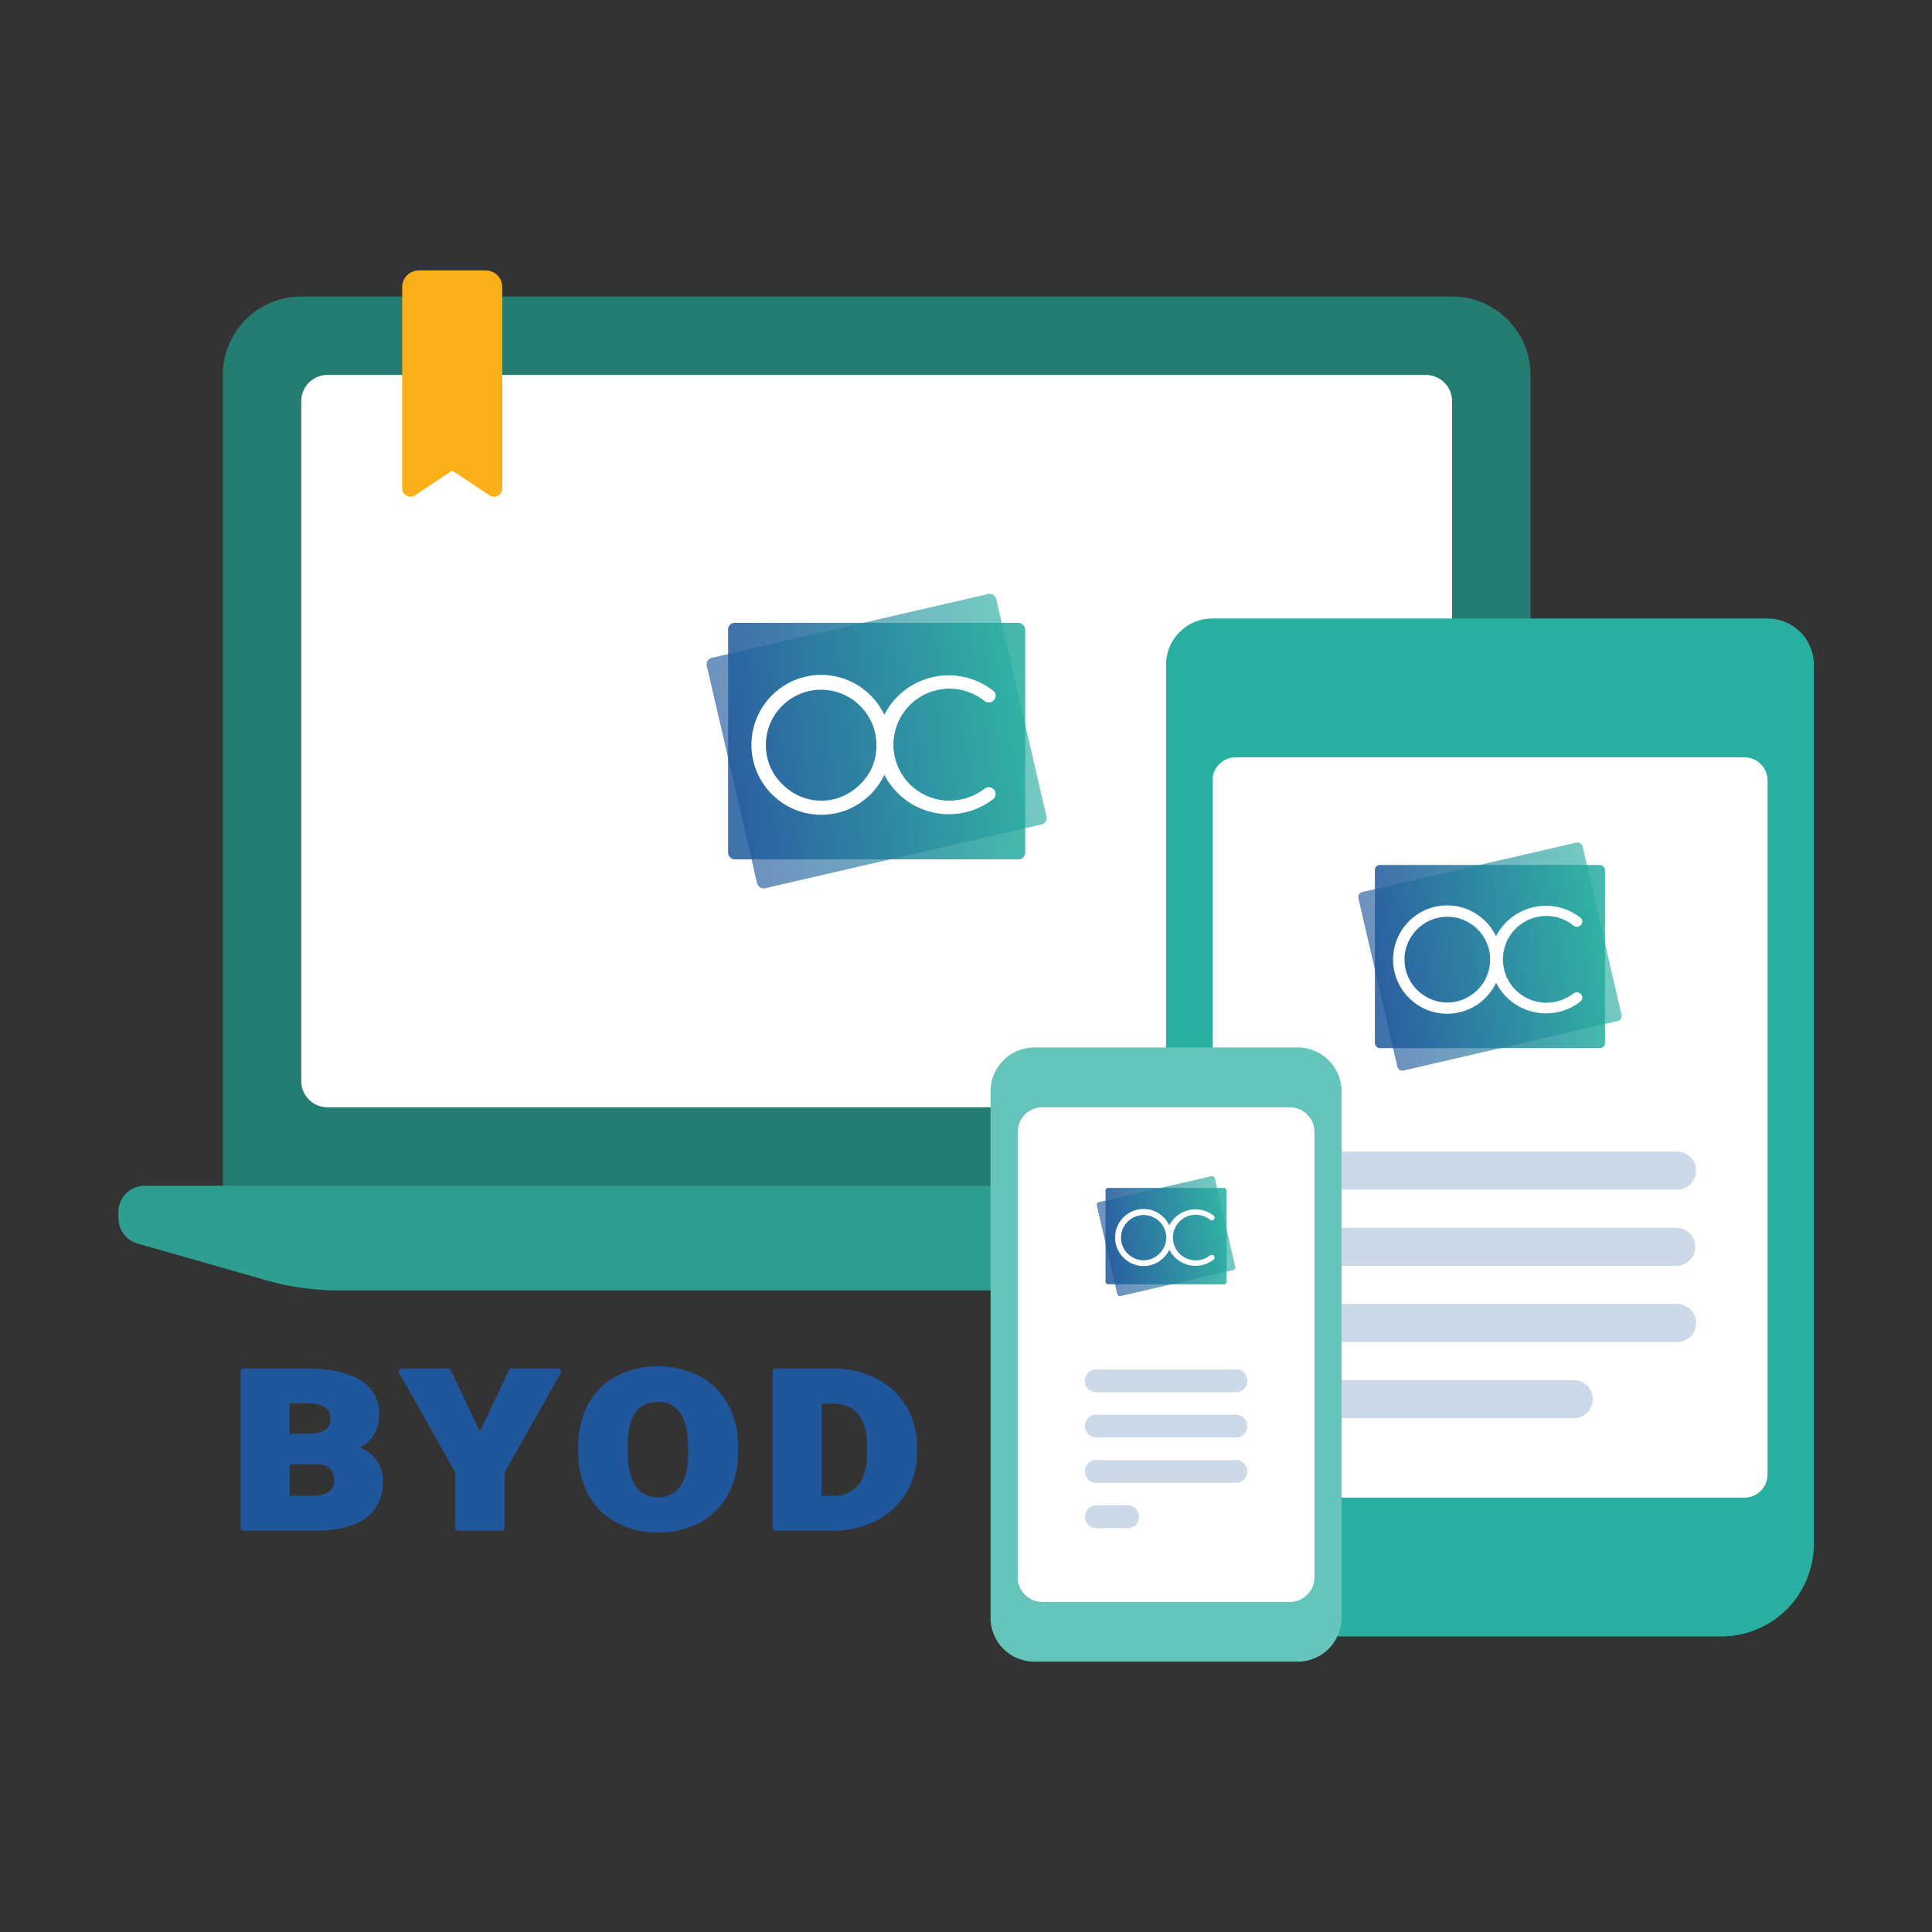 <svg xmlns="http://www.w3.org/2000/svg" xmlns:xlink="http://www.w3.org/1999/xlink" viewBox="0 0 480 480"><rect x="0" y="0" width="480" height="480" fill="#333333" stroke="none"/><defs><style>.a{fill:#20579c;}.b{fill:#257c71;}.c{fill:#fff;}.d{fill:#2d9e90;}.e{fill:#faae17;}.f,.j,.m{opacity:0.85;}.f{fill:url(#a);}.g,.k,.n{opacity:0.65;}.g{fill:url(#b);}.h{fill:#29afa0;}.i{fill:#ccd9e8;}.j{fill:url(#c);}.k{fill:url(#d);}.l{fill:#66c5ba;}.m{fill:url(#e);}.n{fill:url(#f);}</style><linearGradient id="a" x1="180.9" y1="184.13" x2="254.7" y2="184.13" gradientUnits="userSpaceOnUse"><stop offset="0" stop-color="#20579c"/><stop offset="1" stop-color="#26ae9f"/></linearGradient><linearGradient id="b" x1="-796.5" y1="-117.52" x2="-722.7" y2="-117.52" gradientTransform="translate(977.41 301.65)" xlink:href="#a"/><linearGradient id="c" x1="341.59" y1="237.66" x2="398.75" y2="237.66" xlink:href="#a"/><linearGradient id="d" x1="-651.76" y1="-31.09" x2="-594.6" y2="-31.09" gradientTransform="translate(993.35 268.75)" xlink:href="#a"/><linearGradient id="e" x1="274.66" y1="307.1" x2="304.74" y2="307.1" xlink:href="#a"/><linearGradient id="f" x1="-732.25" y1="18.47" x2="-702.17" y2="18.47" gradientTransform="translate(1006.91 288.63)" xlink:href="#a"/></defs><path class="a" d="M89.45,359.63A9,9,0,0,0,92.52,357a9.24,9.24,0,0,0,1.69-5.56,9.58,9.58,0,0,0-4.73-8.58C86.43,341,82,340,76.23,340H60.62a.81.81,0,0,0-.85.76v38.77a.81.81,0,0,0,.85.76H78.27c5.46,0,9.66-1.07,12.5-3.08s4.37-5.13,4.37-9.15a8.75,8.75,0,0,0-2-5.78A9.36,9.36,0,0,0,89.45,359.63ZM71.94,348.7h4.29a8.55,8.55,0,0,1,4.59.92,3.29,3.29,0,0,1,1.25,2.94,3.07,3.07,0,0,1-1.16,2.65,7.76,7.76,0,0,1-4.35,1H71.94Zm9.83,21.9a6.35,6.35,0,0,1-3.81,1h-6V363.8h6.49c3.16,0,4.56,1.28,4.56,4.11A3.16,3.16,0,0,1,81.77,370.6Z"/><path class="a" d="M138.52,340H127.21a.85.85,0,0,0-.78.46l-7.22,15.19L112,340.45a.85.85,0,0,0-.78-.46H99.93a.9.9,0,0,0-.73.36.7.7,0,0,0,0,.74l13.88,24.68v13.75a.81.81,0,0,0,.85.76h10.62a.81.81,0,0,0,.85-.76V365.77l13.91-24.68a.68.68,0,0,0,0-.74A.9.9,0,0,0,138.52,340Z"/><path class="a" d="M173.8,341.91a22.94,22.94,0,0,0-20.69,0,17.06,17.06,0,0,0-7,7,21.68,21.68,0,0,0-2.43,10.38v2.2a21,21,0,0,0,2.61,10.05,17.29,17.29,0,0,0,7,6.82,21.78,21.78,0,0,0,10.29,2.38,21.37,21.37,0,0,0,10.33-2.47,17.15,17.15,0,0,0,7-7,21.58,21.58,0,0,0,2.44-10.37v-1.78a21.15,21.15,0,0,0-2.52-10.26A17.48,17.48,0,0,0,173.8,341.91ZM171,361.09c0,3.6-.71,6.38-2.05,8.25a6.2,6.2,0,0,1-5.4,2.66,6.28,6.28,0,0,1-5.58-2.7c-1.32-1.91-2-4.73-2-8.36l0-2.83c.28-6.6,2.72-9.81,7.48-9.81a6.3,6.3,0,0,1,5.48,2.64c1.34,1.87,2,4.68,2,8.37Z"/><path class="a" d="M225.1,349.29a18.29,18.29,0,0,0-7.51-6.87A23.57,23.57,0,0,0,206.82,340h-14a.81.81,0,0,0-.85.76v38.77a.81.81,0,0,0,.85.76h14.3a23.13,23.13,0,0,0,10.65-2.51,18.35,18.35,0,0,0,7.42-6.91,19,19,0,0,0,2.63-9.9v-1.79A19,19,0,0,0,225.1,349.29ZM215.43,361c0,3.58-.76,6.29-2.25,8.05a7.63,7.63,0,0,1-6.24,2.57h-2.8V348.72h2.68c2.83,0,4.91.84,6.36,2.55s2.25,4.45,2.25,8Z"/><path class="b" d="M360.76,73.67H74.85A19.48,19.48,0,0,0,55.36,93.16V301.09H380.25V93.16A19.49,19.49,0,0,0,360.76,73.67Z"/><path class="c" d="M354.26,275.1H81.35a6.5,6.5,0,0,1-6.5-6.5V99.66a6.5,6.5,0,0,1,6.5-6.5H354.26a6.5,6.5,0,0,1,6.5,6.5V268.6A6.5,6.5,0,0,1,354.26,275.1Z"/><path class="d" d="M351.66,320.59H84a64.88,64.88,0,0,1-17.85-2.5l-32-9.15a6.51,6.51,0,0,1-4.72-6.25v-1.6a6.49,6.49,0,0,1,6.5-6.49H399.75a6.49,6.49,0,0,1,6.49,6.49v1.6a6.5,6.5,0,0,1-4.71,6.25l-32,9.15A65,65,0,0,1,351.66,320.59Z"/><path class="e" d="M121.57,123.05l-9.22-6.14-9.21,6.14a2.07,2.07,0,0,1-3.22-1.72v-50a4.14,4.14,0,0,1,4.14-4.14h16.59a4.14,4.14,0,0,1,4.14,4.14v50A2.07,2.07,0,0,1,121.57,123.05Z"/><rect class="f" x="180.9" y="154.75" width="73.8" height="58.76" rx="1.61"/><rect class="g" x="180.9" y="154.75" width="73.8" height="58.76" rx="1.61" transform="translate(-35.84 53.71) rotate(-13)"/><path class="c" d="M244.64,195.92a14.56,14.56,0,0,1-8.88,3,13.91,13.91,0,1,1,8.88-24.72,1.71,1.71,0,0,0,2.32-.28,1.59,1.59,0,0,0-.21-2.32,17.94,17.94,0,0,0-27.05,6,17.11,17.11,0,0,0-3.4-4.84,17.8,17.8,0,0,0-5.5-3.72,17.34,17.34,0,0,0-13.51,0,17.85,17.85,0,0,0-5.51,3.72,17.48,17.48,0,0,0-3.72,5.53,17.41,17.41,0,0,0,0,13.54,17.62,17.62,0,0,0,3.72,5.51,17.85,17.85,0,0,0,5.51,3.72,17.34,17.34,0,0,0,13.51,0,17.8,17.8,0,0,0,5.5-3.72,17.42,17.42,0,0,0,3.42-4.86,18,18,0,0,0,26.89,6.16,1.68,1.68,0,0,0,.35-2.47A1.72,1.72,0,0,0,244.64,195.92Zm-27.89-5.48a13.72,13.72,0,0,1-3,4.38,14.45,14.45,0,0,1-4.37,3,13.46,13.46,0,0,1-10.66,0,14.45,14.45,0,0,1-4.37-3,13.72,13.72,0,0,1-3-4.38,13.56,13.56,0,0,1-1.07-5.35,13.38,13.38,0,0,1,1.07-5.32,13.88,13.88,0,0,1,7.33-7.33,13.69,13.69,0,0,1,10.66,0,13.88,13.88,0,0,1,7.33,7.33,13.38,13.38,0,0,1,1.07,5.32A13.56,13.56,0,0,1,216.75,190.44Z"/><path class="h" d="M439.14,153.67H301.2a11.5,11.5,0,0,0-11.5,11.5v229.9a11.5,11.5,0,0,0,11.5,11.5H427.65a23,23,0,0,0,23-23V165.17A11.5,11.5,0,0,0,439.14,153.67Z"/><path class="c" d="M433.39,372.08H307a5.74,5.74,0,0,1-5.75-5.75V193.91a5.74,5.74,0,0,1,5.75-5.75H433.39a5.74,5.74,0,0,1,5.75,5.75V366.33A5.74,5.74,0,0,1,433.39,372.08Z"/><path class="i" d="M323.67,352.35H391a4.73,4.73,0,0,0,0-9.46H323.67a4.73,4.73,0,1,0,0,9.46Z"/><path class="i" d="M323.67,333.42h93a4.73,4.73,0,0,0,0-9.46h-93a4.73,4.73,0,0,0,0,9.46Z"/><path class="i" d="M323.67,314.5h93a4.74,4.74,0,0,0,0-9.47h-93a4.74,4.74,0,0,0,0,9.47Z"/><path class="i" d="M323.67,295.57h93a4.73,4.73,0,1,0,0-9.46h-93a4.73,4.73,0,0,0,0,9.46Z"/><rect class="j" x="341.59" y="214.9" width="57.17" height="45.51" rx="1.24"/><rect class="k" x="341.59" y="214.9" width="57.17" height="45.51" rx="1.24" transform="translate(-43.97 89.36) rotate(-13)"/><path class="c" d="M391,246.78a11.22,11.22,0,0,1-6.88,2.35A10.78,10.78,0,1,1,391,230a1.33,1.33,0,0,0,1.79-.22,1.22,1.22,0,0,0-.16-1.8,13.92,13.92,0,0,0-20.95,4.65,13.28,13.28,0,0,0-2.63-3.74,13.71,13.71,0,0,0-4.27-2.89,13.43,13.43,0,0,0-10.46,0,13.53,13.53,0,0,0-7.15,7.17,13.48,13.48,0,0,0,0,10.48,13.49,13.49,0,0,0,7.15,7.15,13.43,13.43,0,0,0,10.46,0,13.49,13.49,0,0,0,6.92-6.64,13.91,13.91,0,0,0,20.82,4.77,1.28,1.28,0,0,0,.27-1.91A1.34,1.34,0,0,0,391,246.78Zm-21.61-4.23a10.42,10.42,0,0,1-2.29,3.38,11,11,0,0,1-3.39,2.29,10.43,10.43,0,0,1-8.25,0,11.26,11.26,0,0,1-3.39-2.29,10.62,10.62,0,0,1-3.12-7.53,10.19,10.19,0,0,1,.84-4.12,10.65,10.65,0,0,1,2.28-3.39,10.91,10.91,0,0,1,3.39-2.29,10.67,10.67,0,0,1,8.25,0,10.76,10.76,0,0,1,5.68,5.68,10.18,10.18,0,0,1,.83,4.12A10.39,10.39,0,0,1,369.35,242.55Z"/><path class="l" d="M257,412.83H322.4a10.9,10.9,0,0,0,10.9-10.9V271.14a10.9,10.9,0,0,0-10.9-10.9H257a10.9,10.9,0,0,0-10.9,10.9V401.93A10.9,10.9,0,0,0,257,412.83Z"/><path class="c" d="M320.42,398H259a6.14,6.14,0,0,1-6.15-6.14V281.24A6.14,6.14,0,0,1,259,275.1h61.43a6.14,6.14,0,0,1,6.15,6.14V391.83A6.14,6.14,0,0,1,320.42,398Z"/><rect class="m" x="274.66" y="295.13" width="30.08" height="23.95" rx="0.65"/><rect class="n" x="274.66" y="295.13" width="30.08" height="23.95" rx="0.65" transform="translate(-61.66 73.04) rotate(-13)"/><path class="c" d="M300.64,311.9a5.89,5.89,0,0,1-3.62,1.24,5.67,5.67,0,1,1,3.62-10.08.71.71,0,0,0,.95-.11.65.65,0,0,0-.09-.95,7.31,7.31,0,0,0-11,2.45,6.94,6.94,0,0,0-1.39-2,7.1,7.1,0,0,0-2.24-1.52,6.85,6.85,0,0,0-2.74-.56,6.93,6.93,0,0,0-2.77.56,7.17,7.17,0,0,0-3.76,3.77,7.08,7.08,0,0,0,0,5.52,7.22,7.22,0,0,0,1.52,2.24,7.1,7.1,0,0,0,2.24,1.52,6.93,6.93,0,0,0,2.77.56,6.85,6.85,0,0,0,2.74-.56,7.18,7.18,0,0,0,3.64-3.5A7.3,7.3,0,0,0,301.44,313a.67.67,0,0,0,.15-1A.71.71,0,0,0,300.64,311.9Zm-11.37-2.23a5.52,5.52,0,0,1-1.2,1.79,6.07,6.07,0,0,1-1.78,1.2,5.48,5.48,0,0,1-4.35,0,6.07,6.07,0,0,1-1.78-1.2,5.52,5.52,0,0,1-1.2-1.79,5.6,5.6,0,0,1,0-4.35,5.62,5.62,0,0,1,3-3,5.6,5.6,0,0,1,4.35,0,5.62,5.62,0,0,1,3,3,5.6,5.6,0,0,1,0,4.35Z"/><path class="i" d="M272.91,379.65h6.72a2.86,2.86,0,1,0,0-5.63h-6.72a2.86,2.86,0,1,0,0,5.63Z"/><path class="i" d="M272.91,368.39H306.5a2.86,2.86,0,1,0,0-5.63H272.91a2.86,2.86,0,1,0,0,5.63Z"/><path class="i" d="M272.91,357.13H306.5a2.86,2.86,0,1,0,0-5.63H272.91a2.86,2.86,0,1,0,0,5.63Z"/><path class="i" d="M272.91,345.87H306.5a2.86,2.86,0,1,0,0-5.62H272.91a2.86,2.86,0,1,0,0,5.62Z"/></svg>